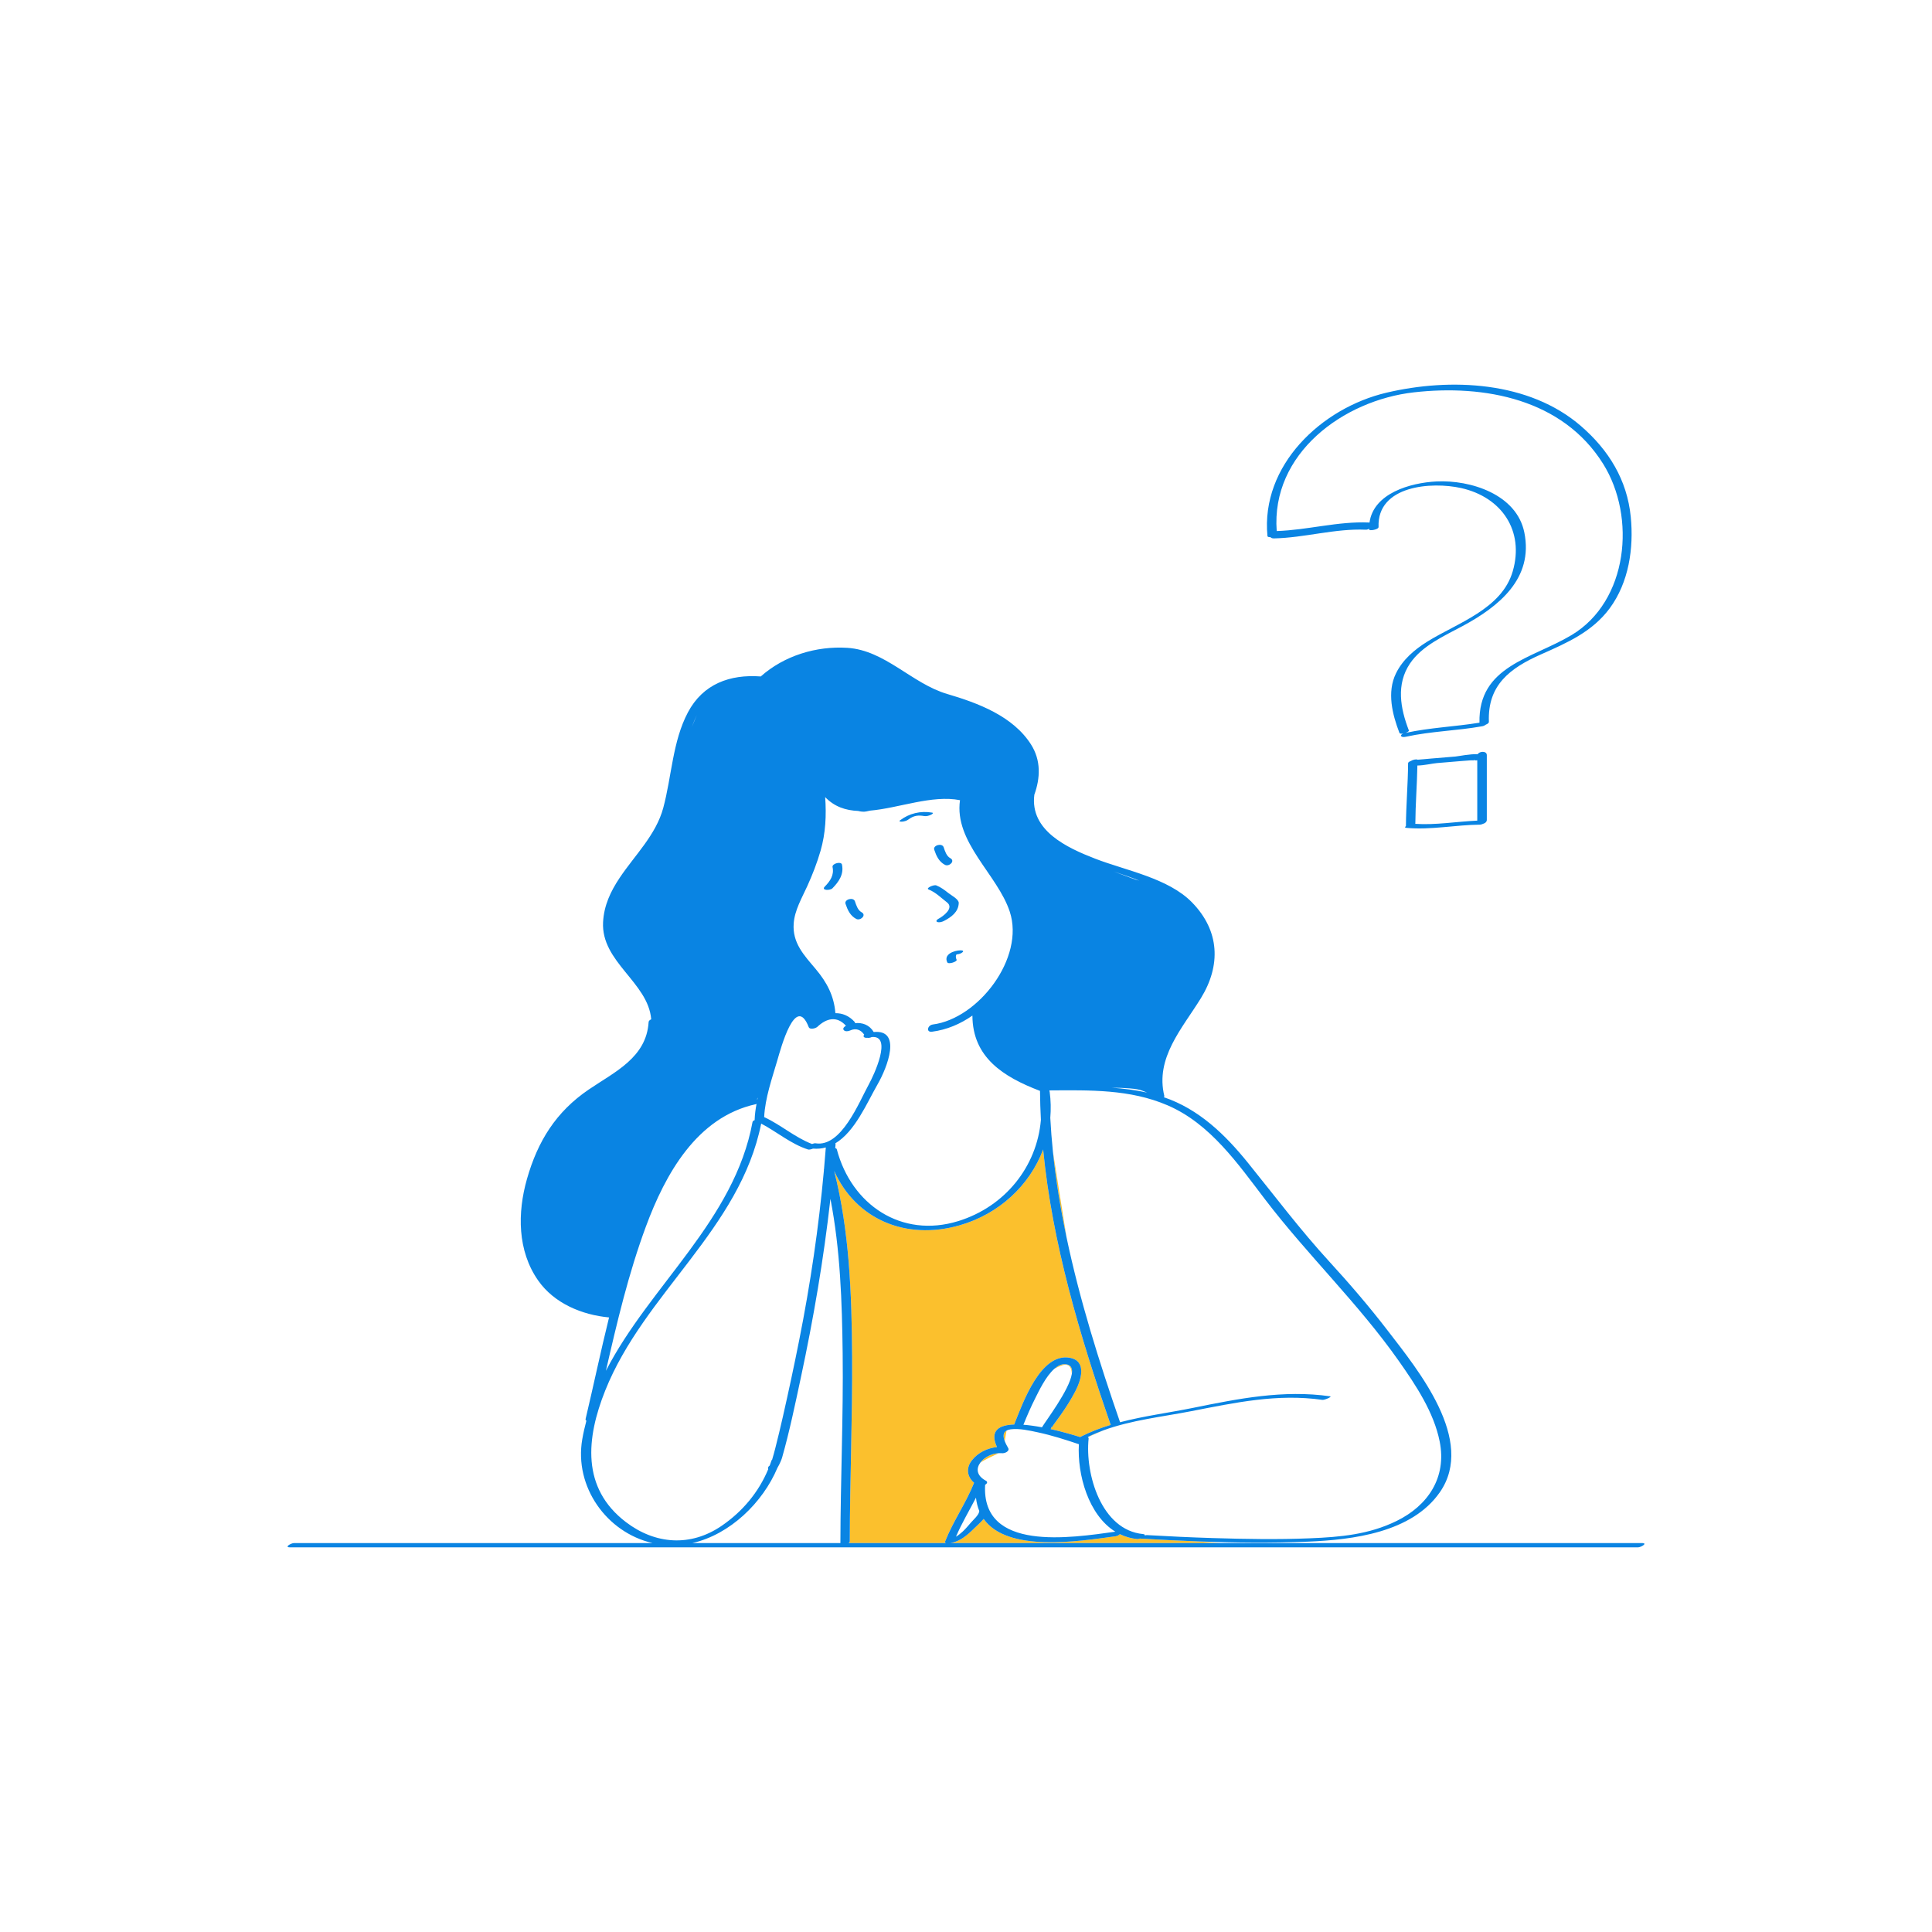<?xml version="1.0" standalone="no"?>
<svg version="1.1" id="Layer_1" xmlns="http://www.w3.org/2000/svg" xmlns:xlink="http://www.w3.org/1999/xlink" x="0px" y="0px" width="595.279px" height="595.281px" viewBox="0 0 595.279 595.281" enable-background="new 0 0 595.279 595.281" xml:space="preserve">
<path id="color_x5F_2" fill="#FBC02D" d="M328.615,381.234c-1.836-8.733-3.279-17.528-4.189-26.357L328.615,381.234z
	 M330.249,423.314c0.267-1.715-0.247-2.881-2.069-2.986c-1.153-0.067-2.26,0.498-3.291,1.395c0.7-0.39,1.473-0.747,2.327-1.031
	C329.483,419.934,330.172,421.443,330.249,423.314z M309.571,444.012c0.205-1.252,0.444-2.576,0.565-3.231
	C308.993,441.422,309.078,442.7,309.571,444.012z M340.074,440.674c-1.67,0.608-3.311,1.299-4.908,2.09
	c0.014,0.007,0.027,0.013,0.039,0.021L340.074,440.674z M291.194,474.971c2.479-6.274,6.437-11.841,8.938-18.104
	c-2.06-1.779-2.635-4.393-0.69-6.895c1.869-2.408,4.751-3.781,7.739-4.108c-2.326-5.072,0.609-6.813,5.332-6.955
	c0.013-0.089,0.034-0.184,0.076-0.286c2.523-6.246,8.051-21.998,17.097-20.252c5.34,1.031,3.348,6.994,1.639,10.297
	c-1.325,2.561-2.878,4.991-4.542,7.344c-0.684,0.967-1.379,1.925-2.087,2.874c-0.913,1.224-0.403,1.072-0.98,0.509
	c0.321,0.313,0.253,0.646-0.015,0.927c3.665,0.818,7.047,1.809,9.129,2.466c0.083-0.055,0.182-0.114,0.313-0.182
	c2.933-1.485,5.983-2.636,9.104-3.583c-0.021-0.035-0.046-0.068-0.06-0.109c-9.439-27.25-17.971-55.8-20.779-84.736
	c-4.177,11.111-13.636,19.925-25.803,23.38c-16.57,4.707-31.888-1.896-38.584-16.761c4.722,18.53,5.407,38.034,5.528,57.063
	c0.122,19.014-0.688,38.015-0.715,57.026c0,0.212-0.139,0.4-0.348,0.56c10.007,0,20.014,0,30.02,0
	C291.264,475.373,291.09,475.237,291.194,474.971z M302.042,450.673c1.627-1.085,4.112-2.136,5.69-2.93
	C305.517,447.824,303.218,449.062,302.042,450.673z M294.779,473.337c0.665-0.399,1.31-0.931,1.914-1.508L294.779,473.337z
	 M369.491,474.943c-6.025-0.223-12.046-0.525-18.056-0.876c-0.081-0.006-0.146-0.015-0.201-0.024
	c-0.314,0.116-0.614,0.184-0.821,0.165c-1.961-0.188-3.746-0.719-5.373-1.513c-0.28,0.3-0.762,0.581-1.282,0.651
	c-11.52,1.579-33.324,5.04-40.675-5.336c-1.039,1.2-2.35,2.346-3.002,2.989c-2.016,1.988-4.381,4.034-7.276,4.445
	c27.739,0,55.479,0,83.217,0L369.491,474.943z"></path>
<path id="color_x5F_1" d="M292.227,275.174c0.886,0.708,3.218,1.891,3.178,3.06c-0.098,2.78-2.307,4.356-4.563,5.525
	c-0.571,0.296-1.399,0.551-2.038,0.317c-0.636-0.233-0.028-0.786,0.301-0.957c1.425-0.738,4.979-3.306,2.682-5.077
	c-1.791-1.381-3.514-3.135-5.648-3.967c-1.063-0.414,1.582-1.568,2.34-1.273C289.865,273.343,291.068,274.249,292.227,275.174z
	 M291.856,296.494c0.357,0.761,3.157-0.225,2.897-0.776c-0.213-0.451-0.331-0.927-0.162-1.41c0.025-0.072,0.085-0.174,0.137-0.252
	c0.619-0.021,1.449-0.258,1.895-0.704c0.48-0.482-0.42-0.54-0.7-0.534C294.006,292.856,290.676,293.988,291.856,296.494z
	 M291.149,266.468c1.267,0.675,3.295-1.179,1.645-2.059c-1.172-0.625-1.646-2.199-2.04-3.359c-0.478-1.409-3.368-0.613-2.897,0.776
	C288.506,263.749,289.293,265.479,291.149,266.468z M265.46,281.076c-1.172-0.625-1.646-2.199-2.04-3.359
	c-0.478-1.409-3.368-0.613-2.897,0.776c0.649,1.921,1.438,3.652,3.294,4.641C265.082,283.81,267.11,281.957,265.46,281.076z
	 M277.961,253.166c0.659-0.069,1.408-0.263,1.944-0.671c1.586-1.207,2.979-1.379,4.901-1.049c0.65,0.112,1.434-0.13,2.021-0.391
	c0.195-0.087,1.022-0.562,0.377-0.673c-3.541-0.608-7.041,0.21-9.906,2.39C276.769,253.174,277.771,253.185,277.961,253.166z
	 M256.523,267.16c0.526,2.47-0.721,4.31-2.39,6.008c-1.209,1.232,1.634,1.263,2.343,0.541c2.012-2.05,3.583-4.337,2.944-7.325
	C259.193,265.32,256.287,266.056,256.523,267.16z M504.698,476.764c-6.315,0-12.632,0-18.948,0c-132.129,0-264.257,0-396.386,0
	c-1.938,0,0.343-1.319,1.215-1.319c6.61,0,13.221,0,19.831,0c30.215,0,60.432,0,90.646,0c-14.169-3.273-24.172-17.361-21.655-31.974
	c0.337-1.957,0.778-3.859,1.276-5.733c-0.197-0.11-0.306-0.286-0.242-0.547c2.453-10.344,4.646-20.861,7.226-31.268
	c-8.349-0.778-16.903-4.319-21.854-11.393c-6.396-9.141-6.411-20.847-3.441-31.268c3.321-11.655,8.945-20.702,19.031-27.557
	c8.038-5.464,17.772-9.838,18.452-20.783c0.021-0.369,0.361-0.67,0.8-0.863c-0.947-11.414-15.49-17.626-14.832-29.955
	c0.276-5.166,2.354-9.49,5.051-13.542c0.01-0.022,0.017-0.04,0.017-0.04l0.068-0.088c4.671-6.978,11.148-13.167,13.399-21.483
	c2.612-9.655,2.853-20.509,7.612-29.476c4.656-8.769,12.948-11.755,22.438-11.049c7.207-6.404,17.104-9.432,26.696-8.818
	c11.626,0.744,19.879,11.016,30.737,14.212c9.479,2.789,20.223,6.79,25.802,15.508c3.184,4.975,2.891,10.427,1.057,15.55
	c-1.397,11.037,10.06,16.331,18.78,19.706c9.439,3.653,22.497,5.961,29.82,13.473c8.56,8.779,8.914,19.44,2.712,29.512
	c-5.732,9.307-14.146,18.378-11.251,30.148c0.027,0.114-0.047,0.231-0.182,0.343c10.796,3.66,18.853,11.454,25.93,20.205
	c8.298,10.258,16.106,20.65,25.031,30.39c6.312,6.886,12.411,13.988,18.101,21.399c9.237,12.036,27.131,33.699,16.017,49.71
	c-8.66,12.477-26.855,14.669-40.748,15.244c-11.122,0.46-22.274,0.343-33.411-0.066c-6.024-0.222-12.046-0.524-18.056-0.876
	c-0.081-0.005-0.146-0.014-0.201-0.023c-0.314,0.116-0.614,0.184-0.821,0.165c-1.961-0.188-3.746-0.719-5.373-1.513
	c-0.28,0.3-0.762,0.58-1.282,0.651c-11.52,1.579-33.324,5.04-40.675-5.336c-1.039,1.2-2.35,2.346-3.002,2.989
	c-2.016,1.988-4.381,4.034-7.276,4.445c27.739,0,55.479,0,83.217,0c43.298,0,86.595,0,129.893,0
	C507.852,475.445,505.57,476.764,504.698,476.764z M267.721,334.063c1.509-2.743,7.36-15.158,0.875-14.533
	c-0.438,0.216-0.97,0.313-1.382,0.227c-1.021,0.12-1.419-0.459-0.934-0.95c-1.033-1.501-2.527-2.148-4.364-1.293
	c-0.54,0.252-1.507,0.4-1.945-0.133c-0.44-0.535,0.243-1.109,0.688-1.329c-0.009-0.008-0.021-0.014-0.027-0.021
	c-2.816-3.111-6.023-2.285-8.815,0.375c-0.087,0.083-0.204,0.153-0.337,0.214c-0.768,0.401-1.979,0.519-2.269-0.086
	c-0.006-0.015-0.017-0.024-0.021-0.038s-0.01-0.023-0.017-0.036c-4.043-10.393-8.567,6.466-9.671,10.256
	c-1.635,5.628-3.763,11.569-4.052,17.479c5.117,2.355,9.481,6.282,14.751,8.292c0.406-0.163,0.82-0.261,1.082-0.218
	C259.206,353.571,264.657,339.639,267.721,334.063z M233.405,338.668c0.042-0.188,0.082-0.378,0.127-0.566l-0.15,0.423l-0.27,0.09
	C233.219,338.624,233.317,338.641,233.405,338.668z M351.882,336.024c-1.553-0.621-5.135-0.856-9.332-0.886
	c3.657,0.25,7.29,0.707,10.882,1.505C352.977,336.461,352.466,336.257,351.882,336.024z M257.384,352.276
	c0.043,0.113,0.068,0.24,0.059,0.392c-0.027,0.364-0.064,0.725-0.093,1.089c0.248,0.056,0.435,0.174,0.487,0.378
	c4.5,17.054,19.914,27.511,37.416,22.104c14.415-4.454,24.254-16.783,25.465-31.196c-0.159-2.972-0.253-5.946-0.275-8.922
	c-11.386-4.347-20.774-10.351-20.827-23.205c-3.71,2.6-7.916,4.385-12.425,4.967c-1.966,0.253-1.407-2.01,0.229-2.222
	c14.065-1.815,28.401-20.551,23.702-34.772c-3.787-11.461-17.192-21.386-15.333-34.343c-8.62-1.688-18.83,2.448-27.704,3.222
	c-0.451,0.1-0.858,0.188-1.203,0.256c-0.757,0.151-1.598,0.066-2.473-0.155c-3.844-0.165-7.321-1.301-10.162-4.267
	c0.397,5.559,0.149,11.137-1.424,16.556c-1.082,3.729-2.483,7.342-4.09,10.876c-1.658,3.65-3.888,7.41-4.185,11.498
	c-0.438,6.042,3.191,9.772,6.811,14.078c3.407,4.052,5.623,8.231,6.038,13.566c2.106-0.021,4.177,0.756,5.914,2.673
	c0.12,0.134,0.157,0.27,0.145,0.403c2.265-0.241,4.457,0.539,5.739,2.731c8.759-0.865,4.218,10.876,1.212,16.097
	C267.131,339.771,263.479,348.619,257.384,352.276z M291.509,475.445c-0.245-0.072-0.419-0.208-0.313-0.474
	c2.479-6.274,6.437-11.841,8.938-18.104c-2.06-1.779-2.635-4.393-0.69-6.895c1.869-2.408,4.751-3.781,7.74-4.108
	c-2.327-5.072,0.608-6.813,5.332-6.955c0.012-0.089,0.033-0.184,0.075-0.286c2.523-6.246,8.051-21.998,17.097-20.252
	c5.34,1.031,3.348,6.994,1.639,10.297c-1.325,2.561-2.878,4.991-4.542,7.344c-0.684,0.967-1.379,1.925-2.087,2.874
	c-0.913,1.224-0.403,1.072-0.98,0.509c0.321,0.313,0.254,0.646-0.015,0.927c3.665,0.818,7.047,1.809,9.129,2.466
	c0.083-0.055,0.181-0.114,0.313-0.182c2.933-1.485,5.983-2.636,9.104-3.583c-0.021-0.035-0.046-0.068-0.06-0.109
	c-9.439-27.25-17.971-55.8-20.779-84.736c-4.177,11.111-13.636,19.925-25.803,23.38c-16.57,4.707-31.888-1.896-38.584-16.761
	c4.722,18.53,5.407,38.034,5.528,57.063c0.122,19.014-0.688,38.015-0.715,57.026c0,0.212-0.139,0.4-0.348,0.56
	C271.496,475.445,281.503,475.445,291.509,475.445z M343.651,471.937c-8.282-5.119-11.767-17.588-11.231-26.953
	c-4.158-1.394-8.353-2.744-12.646-3.661c-2.655-0.567-5.63-1.26-8.367-0.927c-0.538,0.065-0.946,0.202-1.269,0.384
	c-1.146,0.643-1.061,1.92-0.566,3.231c0.28,0.747,0.688,1.502,1.07,2.155c0.551,0.94-1.067,1.753-2.062,1.578
	c-0.072,0.006-0.145,0.01-0.216,0.005c-0.21-0.014-0.421-0.014-0.633-0.006c-2.217,0.08-4.516,1.318-5.69,2.93
	c-1.284,1.759-1.23,3.958,1.726,5.56c0.675,0.364,0.367,0.896-0.234,1.268C302.367,478.218,329.946,473.835,343.651,471.937z
	 M328.18,420.328c-1.153-0.067-2.26,0.498-3.291,1.395c-2.689,2.339-4.86,7.011-5.947,9.165c-1.324,2.625-2.486,5.312-3.588,8.035
	c-0.01,0.021-0.023,0.04-0.034,0.061c1.825,0.136,3.78,0.42,5.729,0.788c1.082-1.87,8.431-11.479,9.2-16.455
	C330.516,421.599,330.002,420.433,328.18,420.328z M296.693,471.83c0.965-0.922,1.822-1.953,2.477-2.717
	c0.631-0.736,2.463-2.348,2.524-3.39c0.003-0.054,0.018-0.106,0.041-0.157c-0.506-1.223-0.854-2.589-1.022-4.113
	c-2.058,4.002-4.389,7.873-6.156,12.014c0.074-0.041,0.148-0.084,0.224-0.128C295.444,472.938,296.089,472.407,296.693,471.83z
	 M323.35,335.971c0.001,0.083,0.003,0.167,0.004,0.25c0.034,0.048,0.06,0.102,0.067,0.164c0.364,2.729,0.413,5.418,0.19,8.043
	c0.185,3.487,0.456,6.971,0.813,10.449c0.91,8.829,2.354,17.625,4.189,26.357c4.075,19.382,10.082,38.456,16.472,56.901
	c0.01,0.027,0.008,0.054,0.014,0.08c7.346-1.928,14.998-2.909,22.39-4.408c14.125-2.864,27.882-5.642,42.344-3.583
	c0.745,0.106-1.719,1.19-2.389,1.096c-13.902-1.979-26.945,0.875-40.509,3.506c-8.894,1.726-18.282,2.723-26.861,5.849
	c-1.67,0.608-3.311,1.299-4.908,2.09c0.013,0.008,0.027,0.013,0.039,0.021c0.151,0.102,0.235,0.254,0.214,0.466
	c-1.118,10.899,3.887,28.191,16.779,29.42c0.501,0.048,0.604,0.222,0.479,0.438c0.284-0.082,0.532-0.135,0.661-0.126
	c6.777,0.396,13.562,0.71,20.348,0.917c9.981,0.305,19.991,0.484,29.975,0.071c9.353-0.387,18.115-1.155,26.634-5.327
	c9.666-4.732,15.512-13.391,13.292-24.501c-1.803-9.032-7.348-17.35-12.561-24.765c-12.463-17.729-28.12-32.633-41.226-49.809
	c-8.396-11.003-16.898-23.332-30.033-28.995C348.17,335.572,335.719,335.896,323.35,335.971z M343.059,268.488l6.823,2.535
	c0,0,0.433,0.108,1.152,0.312C348.414,270.307,345.735,269.391,343.059,268.488z M213.146,224.055
	c0.536-1.325,1.07-2.587,1.594-3.764C214.143,221.479,213.614,222.738,213.146,224.055z M186.688,422.368
	c13.536-26.329,39.576-46.292,45.184-76.69c0.041-0.221,0.313-0.418,0.671-0.569c-0.011-0.05-0.021-0.099-0.02-0.154
	c0.056-1.608,0.274-3.218,0.58-4.82c-0.086,0.029-0.154,0.066-0.256,0.088c-18.172,4.005-27.866,21.569-33.845,37.722
	C193.661,392.375,190.122,407.372,186.688,422.368z M222.396,470.099c6.387-4.385,11.354-10.317,14.305-17.411
	c-0.004-0.009-0.008-0.017-0.012-0.025c-0.182-0.449,0.061-0.838,0.467-1.103c0.193-0.511,0.376-1.026,0.549-1.548
	c0.031-0.096,0.104-0.186,0.201-0.269c0.346-1.154,0.666-2.314,0.964-3.481c0.823-3.216,1.593-6.445,2.329-9.683
	c1.784-7.843,3.467-15.711,5.035-23.602c3.473-17.459,6.027-34.781,7.633-52.44c-0.004-0.015-0.007-0.029-0.011-0.043
	c-0.024-0.095-0.006-0.188,0.038-0.278c0.2-2.216,0.383-4.438,0.553-6.665c-1.225,0.337-2.536,0.472-3.947,0.354
	c-0.562,0.229-1.198,0.376-1.526,0.271c-5.271-1.686-9.577-5.426-14.441-7.979c-6.534,32.582-36.104,52.285-48.065,82.277
	c-5.834,14.628-7.423,29.985,6.401,40.516C201.889,475.859,212.793,476.693,222.396,470.099z M213.32,475.445
	c15.206,0,30.413,0,45.62,0c0.032-19.478,0.93-38.944,0.698-58.424c-0.188-15.863-0.733-32.01-3.771-47.648
	c-2.073,18.565-5.209,36.844-9.143,55.238c-1.757,8.213-3.47,16.475-5.764,24.559c-0.105,0.377-0.676,1.868-1.405,3.062
	C235.012,463.004,224.944,472.789,213.32,475.445z M390.523,165.158c-2.085-21.783,16.622-39.447,36.665-44.164
	c19.755-4.65,43.938-3.561,59.926,10.27c8.556,7.403,14.234,16.586,15.354,28.031c0.943,9.636-0.597,20.136-6.473,28.107
	c-5.362,7.274-13.166,10.667-21.197,14.226c-9.519,4.216-16.494,9.437-16.045,20.754c0.016,0.369-0.395,0.673-0.908,0.871
	c-0.293,0.231-0.7,0.438-1.11,0.511c-7.818,1.405-15.808,1.528-23.609,3.25c-1.544,0.341-1.954-0.549-0.75-1.011
	c-0.566,0.11-1.082,0.094-1.187-0.179c-2.188-5.68-3.912-12.546-1.071-18.346c2.077-4.241,5.697-7.318,9.647-9.781
	c9.257-5.77,22.936-9.996,26.327-21.653c3.64-12.504-3.409-22.865-15.874-25.66c-9.108-2.043-25.936-0.819-25.465,11.998
	c0.029,0.802-2.88,1.265-2.897,0.776c-0.003-0.084,0.002-0.165,0-0.249c-0.312,0.194-0.673,0.317-1.037,0.302
	c-9.554-0.409-18.779,2.478-28.293,2.681c-0.538,0.012-0.887-0.152-1.081-0.392C390.95,165.532,390.55,165.435,390.523,165.158z
	 M393.373,163.625c9.553-0.313,18.807-3.041,28.419-2.63c0.064,0.003,0.115,0.014,0.172,0.021
	c1.239-9.051,12.606-12.276,20.63-12.673c10.499-0.52,24.69,3.951,27.074,15.71c2.887,14.232-7.88,22.848-19.021,28.844
	c-5.643,3.037-12.524,6.054-16.223,11.557c-4.3,6.401-2.958,13.792-0.338,20.595c0.093,0.24-0.405,0.55-1.014,0.766
	c7.532-1.631,15.216-1.914,22.776-3.146c-0.383-17.47,16.135-19.67,28.373-26.993c17.417-10.42,19.998-36.345,9.719-52.772
	c-12.496-19.966-36.54-24.48-58.291-22.02C413.884,123.345,391.584,139.736,393.373,163.625z M433.208,254.533
	c-0.007-0.014-0.019-0.026-0.019-0.042c0.042-6.448,0.624-12.882,0.666-19.33c0.002-0.282,0.361-0.512,0.824-0.676
	c0.62-0.391,1.656-0.653,2.112-0.405c0.042,0.022,3.272-0.289,4.22-0.365c2.477-0.199,4.949-0.411,7.424-0.617
	c0.83-0.069,4.709-0.865,6.856-0.702c0.563-0.979,2.817-1.106,2.817,0.277c0,6.667,0,13.333,0,20c0,0.173-0.059,0.323-0.14,0.462
	c-0.003,0.006-0.009,0.012-0.012,0.017c-0.185,0.303-0.521,0.528-0.912,0.643c-0.364,0.168-0.756,0.291-1.017,0.292
	c-7.453,0.056-15.231,1.69-22.65,0.999C432.762,255.031,432.848,254.792,433.208,254.533z M436.719,235.866
	c-0.108,5.952-0.592,11.895-0.631,17.849c0,0.042-0.013,0.082-0.027,0.122c6.257,0.433,12.788-0.712,19.106-0.988
	c0-6.198,0-12.396,0-18.594c-0.521,0.09-1.018,0.034-1.208-0.255c0.354,0.537,0.234,0.196-0.869,0.273
	c-0.979,0.068-1.959,0.145-2.938,0.223c-2.468,0.201-4.936,0.414-7.403,0.617C441.375,235.226,438.788,235.851,436.719,235.866z" fill="#0984E3"></path>
</svg>